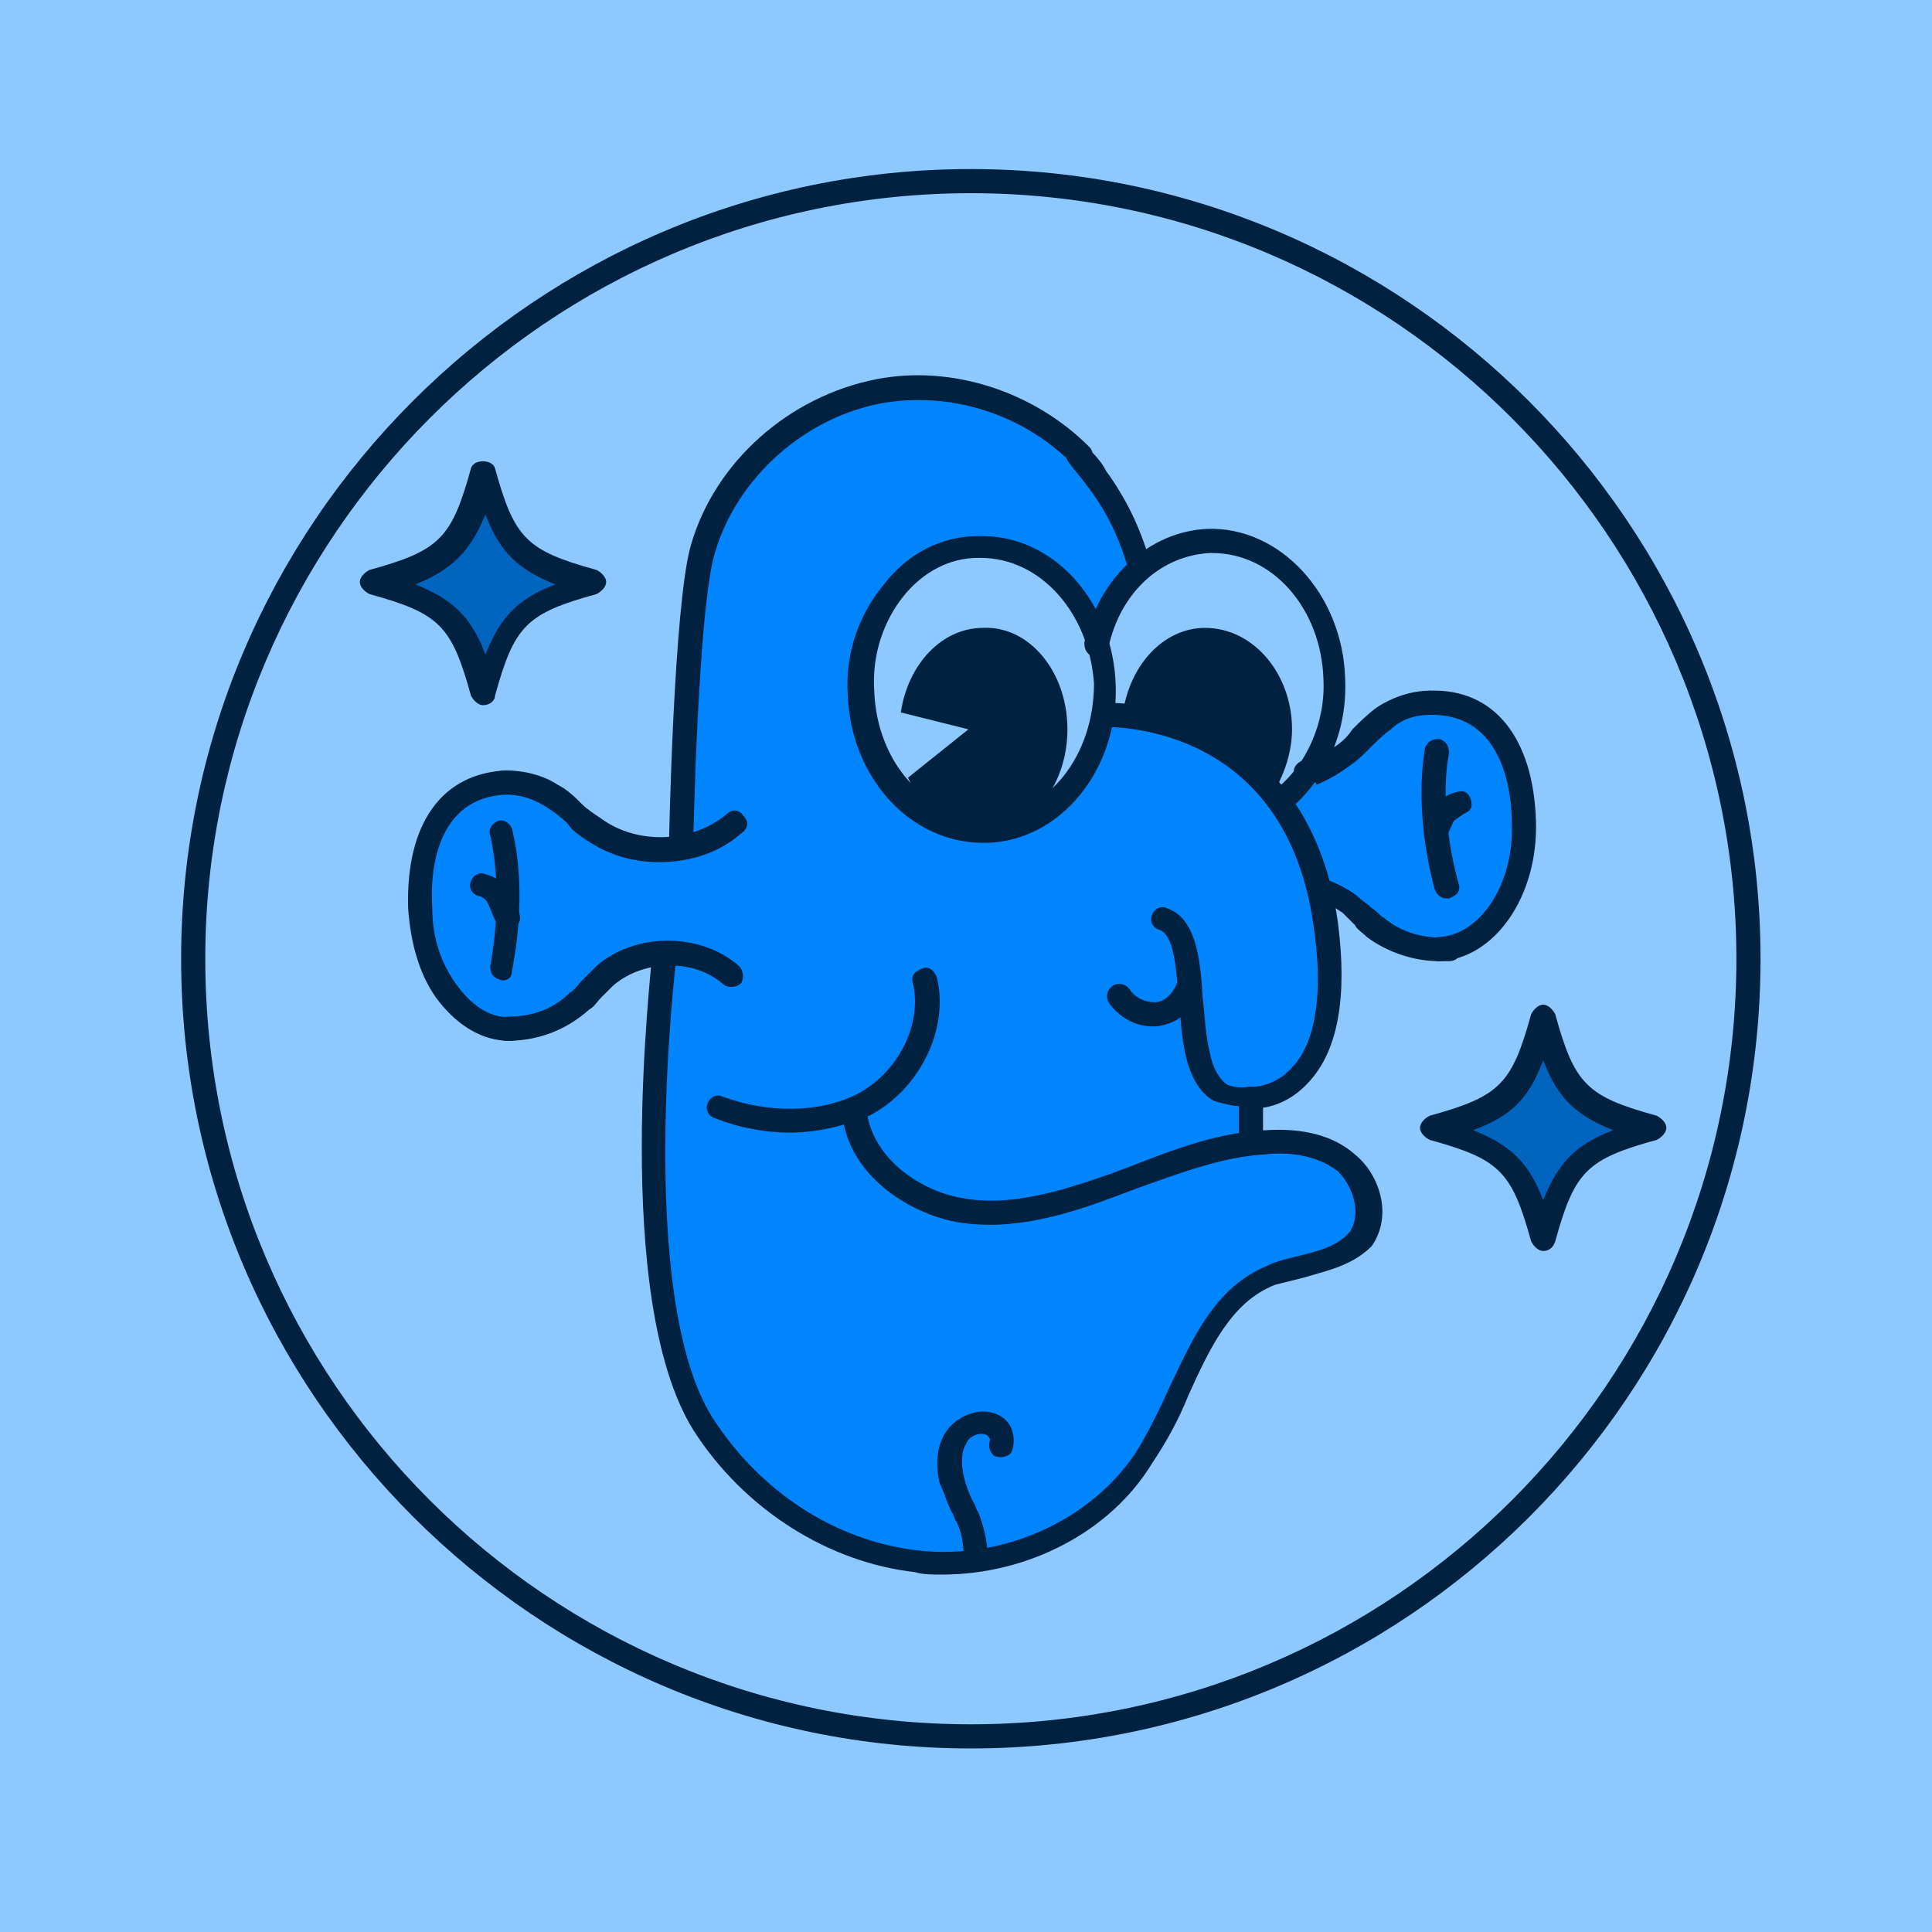 <svg xmlns="http://www.w3.org/2000/svg" xmlns:xlink="http://www.w3.org/1999/xlink" id="Layer_1" x="0" y="0" version="1.1" viewBox="0 0 80 80" style="enable-background:new 0 0 80 80" xml:space="preserve"><style type="text/css">.st0{fill:#8dc8ff}.st1{fill:#002140}.st2{fill:#0164bf}.st3{fill:#0185ff}</style><g><rect width="80" height="80" class="st0"/></g><g><path d="M40.2,72.4c-18,0-32.7-14.7-32.7-32.7C7.5,21.7,22.2,7,40.2,7c18,0,32.7,14.7,32.7,32.7 C72.9,57.8,58.2,72.4,40.2,72.4z M40.2,8C22.7,8,8.5,22.3,8.5,39.7c0,17.5,14.2,31.7,31.7,31.7s31.7-14.2,31.7-31.7 C71.9,22.3,57.7,8,40.2,8z" class="st1"/></g><g><path d="M20.4,19.7c0,0-1.6,3.9-4.3,4.2c0,0,3.7,1.6,4,4c0,0,1.5-3.5,4.4-3.9C24.6,24,20.6,23.1,20.4,19.7L20.4,19.7z" class="st2"/></g><g><path d="M20,29.2L20,29.2c-0.2,0-0.4-0.2-0.5-0.4c-0.8-2.9-1.3-3.4-4.2-4.2c-0.2-0.1-0.4-0.3-0.4-0.5s0.2-0.4,0.4-0.5 c2.9-0.8,3.4-1.3,4.2-4.2c0.1-0.4,0.9-0.4,1,0c0.8,2.9,1.3,3.4,4.2,4.2c0.2,0.1,0.4,0.3,0.4,0.5s-0.2,0.4-0.4,0.5 c-2.9,0.8-3.4,1.3-4.2,4.2C20.5,29,20.3,29.2,20,29.2z M17.2,24.2c1.5,0.6,2.3,1.3,2.9,2.9c0.6-1.5,1.3-2.3,2.9-2.9 c-1.5-0.6-2.3-1.3-2.9-2.9C19.5,22.8,18.7,23.6,17.2,24.2z" class="st1"/></g><g><path d="M64.2,42.3c0,0-1.6,3.9-4.3,4.2c0,0,3.7,1.6,4,4c0,0,1.5-3.5,4.4-3.9C68.4,46.6,64.5,45.7,64.2,42.3L64.2,42.3 z" class="st2"/></g><g><path d="M63.9,51.8c-0.2,0-0.4-0.2-0.5-0.4c-0.8-2.9-1.3-3.4-4.2-4.2c-0.2-0.1-0.4-0.3-0.4-0.5s0.2-0.4,0.4-0.5 c2.9-0.8,3.4-1.3,4.2-4.2c0.1-0.2,0.3-0.4,0.5-0.4l0,0c0.2,0,0.4,0.2,0.5,0.4c0.8,2.9,1.3,3.4,4.2,4.2c0.2,0.1,0.4,0.3,0.4,0.5 s-0.2,0.4-0.4,0.5c-2.9,0.8-3.4,1.3-4.2,4.2C64.3,51.7,64.1,51.8,63.9,51.8z M61,46.8c1.5,0.6,2.3,1.3,2.9,2.9 c0.6-1.5,1.3-2.3,2.9-2.9c-1.5-0.6-2.3-1.3-2.9-2.9C63.3,45.5,62.6,46.2,61,46.8z" class="st1"/></g><g><path d="M26.9,51.2c0,0-0.5,12.5,11.1,13.5c7.7,0.5,10.1-5.4,11.4-8c1.4-2.6,2.2-3.6,3.8-4c1.6-0.4,3.9-1.2,3.3-3.1 c-0.6-1.9-1.9-2.4-3.3-2.4L51.8,47l0.3-1.6c0,0,1.9-0.8,2.6-3c0.6-2.2,0-5.6,0-5.6s1.4,0.5,1.8,1.1c0.4,0.6,1.8,1.5,3.1,1.3 c1.4-0.2,4.1-1.8,3.4-6.4c-0.7-4.6-4.8-3.7-5.4-3.1c-0.6,0.6-2.4,2.3-3.2,2.2l-7.2-8.9c0,0-1.8-6.7-10.2-6.8 c-9.2,2-8.4,10.1-8.4,10.1l-0.5,8.9c0,0-1,0.7-2.7-0.3c-1.7-1-3.2-2.6-5-2.2c-1.8,0.5-2.7,2.1-3.1,3.8c-0.4,1.7,0.8,6.2,3.9,6.2 c3.2,0,3.7-3.5,6.4-3C27.7,39.7,26.7,49.4,26.9,51.2L26.9,51.2z" class="st3"/></g><g><path d="M40.9,34.4c2.7-0.1,4.8-2.8,4.7-6.1s-2.4-5.8-5.1-5.8c-2.7,0.1-4.8,2.8-4.7,6.1C35.9,31.9,38.2,34.5,40.9,34.4 z" class="st0"/></g><g><path d="M46,29.4c0,0,4.5-0.1,7.2,3.9c0,0,4.5-4.9,0.4-9.7c-4.1-4.8-8.1,2.3-8.1,2.6c0,0.4,0-0.4,0-0.4L46,29.4 L46,29.4z" class="st0"/></g><g><path d="M51.3,45.8c-0.3,0-0.6-0.1-1-0.2c-0.6-0.3-1-1-1.2-1.9c-0.2-0.8-0.2-1.6-0.3-2.4c-0.1-1.3-0.2-2.6-0.8-2.8 c-0.3-0.1-0.4-0.4-0.3-0.6c0.1-0.3,0.4-0.4,0.6-0.3c1.2,0.4,1.4,2,1.5,3.7c0.1,0.8,0.1,1.5,0.3,2.3c0.1,0.6,0.4,1.1,0.7,1.3 c0.4,0.2,0.9,0.1,0.9,0.1c0.1,0,0.1,0,0.2,0c0,0,0.9,0,1.6-0.8c0.7-0.7,1.4-2.4,0.9-5.8c-1.1-8.2-7.9-8.3-8.7-8.3 c-0.3,0-0.5-0.2-0.5-0.5c0-0.3,0.2-0.5,0.5-0.5c0,0,0.1,0,0.1,0c3.2,0,8.6,1.9,9.6,9.1c0.4,3.1,0,5.3-1.2,6.6 c-0.9,1-1.9,1.1-2.3,1.1C51.8,45.8,51.5,45.8,51.3,45.8z" class="st1"/></g><g><path d="M51.8,47.5c-0.3,0-0.5-0.2-0.5-0.5l0-1.5c0-0.3,0.2-0.5,0.5-0.5c0,0,0,0,0,0c0.3,0,0.5,0.2,0.5,0.5l0,1.5 C52.4,47.3,52.1,47.5,51.8,47.5C51.9,47.5,51.8,47.5,51.8,47.5z" class="st1"/></g><g><path d="M47.7,42.5c-0.7,0-1.4-0.4-1.8-1c-0.1-0.2-0.1-0.5,0.2-0.7c0.2-0.1,0.5-0.1,0.7,0.2c0.2,0.3,0.6,0.5,1,0.5 c0.4,0,0.7-0.3,0.9-0.7c0.1-0.3,0.4-0.4,0.6-0.3c0.3,0.1,0.4,0.4,0.3,0.6c-0.2,0.8-0.9,1.3-1.7,1.4C47.9,42.5,47.8,42.5,47.7,42.5z" class="st1"/></g><g><path d="M32.7,46.9c-1,0-2.1-0.2-3.1-0.6c-0.3-0.1-0.4-0.4-0.3-0.6c0.1-0.3,0.4-0.4,0.6-0.3c1.9,0.7,4,0.7,5.6-0.1 c1.7-0.9,2.7-2.9,2.3-4.6c-0.1-0.3,0.1-0.5,0.4-0.6c0.3-0.1,0.5,0.1,0.6,0.4c0.5,2.1-0.7,4.6-2.8,5.7C35,46.6,33.9,46.9,32.7,46.9z" class="st1"/></g><g><path d="M39,65.2c-0.4,0-0.8,0-1.1-0.1c-3.6-0.4-7.1-2.6-9.2-5.9C25.3,53.7,27,40.1,27,39.5c0-0.3,0.3-0.5,0.6-0.4 c0.3,0,0.5,0.3,0.4,0.6c0,0.1-1.7,13.9,1.5,19c2,3.1,5.1,5.1,8.5,5.5c3.5,0.4,7.1-1.2,9-4c0.5-0.8,1-1.8,1.4-2.7 c1-2.1,1.9-4.2,4.1-5.1c0.4-0.2,0.9-0.3,1.3-0.4c0.8-0.2,1.6-0.4,2.1-1c0.5-0.8,0.1-1.9-0.5-2.5c-0.9-0.7-2.1-0.8-3-0.7 c-1.8,0.1-3.6,0.8-5.3,1.4l-0.8,0.3c-2.1,0.8-4.4,1.5-6.7,1.1c-2.1-0.4-4.4-2-4.7-4.3c0-0.3,0.1-0.5,0.4-0.6c0.3,0,0.5,0.1,0.6,0.4 c0.3,1.9,2.2,3.2,3.9,3.5c2,0.4,4.2-0.3,6.2-1l0.8-0.3c1.8-0.7,3.6-1.4,5.6-1.5c1.5-0.1,2.8,0.2,3.7,1c1,0.8,1.6,2.5,0.7,3.8 C56,52.4,55,52.6,54,52.9c-0.4,0.1-0.8,0.2-1.2,0.3c-1.8,0.7-2.7,2.6-3.6,4.6c-0.4,1-0.9,1.9-1.5,2.8C46,63.4,42.6,65.2,39,65.2z" class="st1"/></g><g><path d="M28.2,35.6C28.2,35.6,28.2,35.6,28.2,35.6c-0.3,0-0.5-0.2-0.5-0.5c0-0.4,0.2-10,0.9-12.5 c1-3.5,4.1-6.2,7.7-6.9c3.1-0.6,6.5,0.5,8.8,2.8c0.2,0.2,0.2,0.5,0,0.7c-0.2,0.2-0.5,0.2-0.7,0c-2.1-2.1-5.1-3-7.9-2.5 c-3.2,0.6-6,3.1-6.9,6.2c-0.7,2.3-0.9,12.1-0.9,12.2C28.7,35.4,28.4,35.6,28.2,35.6z" class="st1"/></g><g><path d="M47.2,23.9c-0.2,0-0.4-0.1-0.5-0.4c-0.4-1.4-1-2.5-1.7-3.4c-0.2-0.3-0.5-0.6-0.7-0.9c-0.2-0.2-0.2-0.5,0-0.7 c0.2-0.2,0.5-0.2,0.7,0c0.3,0.3,0.6,0.6,0.8,1c0.8,1.1,1.4,2.3,1.8,3.7c0.1,0.3-0.1,0.5-0.3,0.6C47.3,23.9,47.3,23.9,47.2,23.9z" class="st1"/></g><g><path d="M21,43.1C21,43.1,20.9,43.1,21,43.1c-0.3,0-0.6-0.2-0.5-0.5c0-0.3,0.2-0.5,0.5-0.5c1,0,1.9-0.3,2.6-1 c0.2-0.1,0.3-0.3,0.5-0.5c0.2-0.2,0.4-0.4,0.6-0.6c1.6-1.4,4.3-1.4,5.9,0c0.2,0.2,0.2,0.5,0.1,0.7c-0.2,0.2-0.5,0.2-0.7,0.1 c-1.2-1.1-3.3-1.1-4.6,0c-0.2,0.2-0.3,0.3-0.5,0.5c-0.2,0.2-0.3,0.4-0.5,0.5C23.4,42.7,22.2,43.1,21,43.1z" class="st1"/></g><g><path d="M27.3,35.7c-1.1,0-2.1-0.3-3-0.9c-0.3-0.2-0.6-0.4-0.8-0.7c-0.3-0.3-0.6-0.5-0.9-0.7c-0.5-0.3-1-0.5-1.7-0.5 c-0.3,0-0.5-0.2-0.5-0.5c0-0.3,0.2-0.5,0.5-0.5c0.8,0,1.6,0.2,2.2,0.6c0.4,0.2,0.7,0.5,1,0.8c0.2,0.2,0.5,0.4,0.8,0.6 c1.5,1.1,3.8,1,5.2-0.2c0.2-0.2,0.5-0.2,0.7,0.1c0.2,0.2,0.2,0.5-0.1,0.7C29.8,35.3,28.6,35.7,27.3,35.7z" class="st1"/></g><g><path d="M20.8,40.6C20.7,40.6,20.7,40.6,20.8,40.6c-0.4-0.1-0.5-0.3-0.5-0.6c0.6-3.3,0-5.3,0-5.4 c-0.1-0.3,0.1-0.5,0.3-0.6c0.3-0.1,0.5,0.1,0.6,0.3c0,0.1,0.7,2.3,0,5.9C21.2,40.5,21,40.6,20.8,40.6z" class="st1"/></g><g><path d="M21.1,43.1c-1.1,0-2.1-0.6-2.9-1.6c-0.8-1-1.2-2.4-1.3-3.9c-0.1-3.5,1.4-5.6,4.1-5.7c0.3,0,0.5,0.2,0.5,0.5 c0,0.3-0.2,0.5-0.5,0.5c-3,0.1-3.2,3.3-3.1,4.7c0,1.3,0.4,2.4,1.1,3.3c0.6,0.8,1.4,1.3,2.2,1.2c0.3,0,0.5,0.2,0.5,0.5 C21.7,42.9,21.5,43.1,21.1,43.1C21.2,43.1,21.1,43.1,21.1,43.1z" class="st1"/></g><g><path d="M21,38.4c-0.2,0-0.4-0.1-0.5-0.3c-0.1-0.2-0.2-0.5-0.3-0.7c-0.1-0.2-0.3-0.3-0.4-0.3c-0.3-0.1-0.4-0.4-0.3-0.6 c0.1-0.3,0.4-0.4,0.6-0.3c0.4,0.1,0.7,0.3,0.9,0.7c0.2,0.3,0.3,0.6,0.5,0.9c0.1,0.3,0,0.5-0.3,0.7C21.1,38.3,21.1,38.4,21,38.4z" class="st1"/></g><g><path d="M59.6,39.8c-1.1,0-2.2-0.4-3-1c-0.2-0.2-0.4-0.3-0.5-0.5c-0.2-0.2-0.3-0.3-0.5-0.5c-0.3-0.2-0.6-0.4-1-0.5 c-0.3-0.1-0.4-0.4-0.3-0.6c0.1-0.3,0.4-0.4,0.6-0.3c0.5,0.2,0.9,0.4,1.3,0.7c0.2,0.2,0.4,0.3,0.6,0.5c0.2,0.1,0.3,0.3,0.5,0.4 c0.7,0.6,1.7,0.9,2.7,0.8c0.3,0,0.5,0.2,0.5,0.5s-0.2,0.5-0.5,0.5C59.8,39.8,59.7,39.8,59.6,39.8z" class="st1"/></g><g><path d="M54.4,32.4c-0.2,0-0.4-0.1-0.5-0.3c-0.1-0.3,0-0.5,0.3-0.6c0.4-0.2,0.8-0.4,1.1-0.6c0.3-0.2,0.5-0.4,0.7-0.7 c0.3-0.3,0.6-0.6,1-0.9c0.6-0.4,1.4-0.7,2.2-0.7c0.3,0,0.5,0.2,0.5,0.5c0,0.3-0.2,0.5-0.5,0.5c-0.6,0-1.2,0.2-1.6,0.6 c-0.3,0.2-0.6,0.5-0.9,0.8c-0.3,0.3-0.5,0.5-0.8,0.7c-0.4,0.3-0.9,0.6-1.4,0.8C54.5,32.4,54.5,32.4,54.4,32.4z" class="st1"/></g><g><path d="M54.1,32.5c-0.2,0-0.4-0.1-0.5-0.4c-0.1-0.3,0.1-0.5,0.3-0.6c0.1,0,0.2-0.1,0.3-0.1c0.3-0.1,0.5,0,0.6,0.3 c0.1,0.3,0,0.5-0.3,0.6c-0.1,0-0.2,0.1-0.4,0.1C54.2,32.5,54.1,32.5,54.1,32.5z" class="st1"/></g><g><path d="M59.9,37.2c-0.2,0-0.4-0.1-0.5-0.4C58.5,33.4,59,31.1,59,31c0.1-0.3,0.3-0.4,0.6-0.4c0.3,0.1,0.4,0.3,0.4,0.6 c0,0-0.5,2.1,0.4,5.4c0.1,0.3-0.1,0.5-0.4,0.6C60,37.2,59.9,37.2,59.9,37.2z" class="st1"/></g><g><path d="M59.6,39.8c-0.3,0-0.5-0.2-0.5-0.5c0-0.3,0.2-0.5,0.5-0.5c1.7-0.1,3.1-2.2,3-4.7c0-1.4-0.4-4.5-3.3-4.5 c0,0-0.1,0-0.1,0c-0.3,0-0.5-0.2-0.5-0.5c0-0.3,0.2-0.5,0.5-0.5c2.7-0.1,4.3,2,4.4,5.4C63.7,37.1,61.9,39.7,59.6,39.8 C59.6,39.8,59.6,39.8,59.6,39.8z" class="st1"/></g><g><path d="M59.5,35c-0.1,0-0.1,0-0.2,0c-0.3-0.1-0.4-0.4-0.3-0.6c0.1-0.3,0.2-0.6,0.4-0.9c0.2-0.4,0.5-0.6,0.9-0.7 c0.3-0.1,0.5,0,0.6,0.3s0,0.5-0.3,0.6c-0.1,0.1-0.3,0.2-0.4,0.3c-0.1,0.2-0.2,0.4-0.3,0.7C59.9,34.9,59.7,35,59.5,35z" class="st1"/></g><g><path d="M40.7,34.9c-3,0-5.5-2.7-5.6-6.2c-0.1-1.7,0.5-3.3,1.5-4.5c1-1.3,2.4-2,3.9-2c3.1-0.1,5.6,2.7,5.7,6.2 c0.1,3.5-2.3,6.4-5.3,6.5l0,0C40.8,34.9,40.8,34.9,40.7,34.9z M40.8,34.3L40.8,34.3L40.8,34.3z M40.6,23.1c0,0-0.1,0-0.1,0 c-1.2,0-2.3,0.6-3.1,1.6c-0.8,1-1.3,2.4-1.2,3.9c0.1,3,2.2,5.3,4.7,5.2l0,0c2.5-0.1,4.4-2.5,4.4-5.5C45.1,25.4,43.1,23.1,40.6,23.1 z" class="st1"/></g><g><path d="M40.7,26c-1.7,0-3.1,1.5-3.4,3.5l2.8,0.7l-2.5,2c0.6,1.4,1.8,2.3,3.1,2.3c1.9,0,3.5-1.9,3.5-4.3 C44.2,27.8,42.6,25.9,40.7,26L40.7,26z" class="st1"/></g><g><path d="M52.8,32.7c0.4-0.7,0.7-1.6,0.7-2.5c0-2.3-1.6-4.2-3.6-4.2c-1.7,0-3.1,1.5-3.4,3.5l2.8,0.7l-0.2,0.1" class="st1"/></g><g><path d="M53.1,33.6c-0.1,0-0.3-0.1-0.4-0.2c-0.2-0.2-0.1-0.5,0.1-0.7c1.3-1,2.1-2.8,2-4.6c-0.1-2.9-2.1-5.2-4.6-5.2 c0,0-0.1,0-0.1,0c-2,0.1-3.7,1.6-4.2,3.9c-0.1,0.3-0.3,0.4-0.6,0.4c-0.3-0.1-0.4-0.3-0.4-0.6c0.6-2.7,2.7-4.6,5.1-4.7 c3-0.1,5.6,2.7,5.7,6.2c0.1,2.2-0.8,4.2-2.4,5.5C53.3,33.6,53.2,33.6,53.1,33.6z" class="st1"/></g><g><path d="M40.4,64.9C40.4,64.9,40.4,64.9,40.4,64.9c-0.3,0-0.5-0.3-0.5-0.5c0-0.5-0.1-1-0.3-1.4 c-0.1-0.1-0.1-0.3-0.2-0.4c-0.2-0.4-0.3-0.8-0.5-1.2c-0.1-0.5-0.2-1.3,0.2-2c0.4-0.7,1.3-1.1,2-0.9c0.4,0.1,0.7,0.4,0.8,0.7 c0.1,0.3,0.1,0.6,0,0.9c-0.1,0.2-0.4,0.3-0.7,0.2c-0.2-0.1-0.3-0.4-0.2-0.7c0,0-0.1-0.2-0.2-0.2c-0.3-0.1-0.7,0.1-0.8,0.4 c-0.2,0.3-0.2,0.8-0.1,1.3c0.1,0.4,0.2,0.7,0.4,1.1c0.1,0.1,0.1,0.3,0.2,0.4c0.2,0.5,0.4,1.2,0.4,1.9 C40.9,64.7,40.6,64.9,40.4,64.9z" class="st1"/></g></svg>